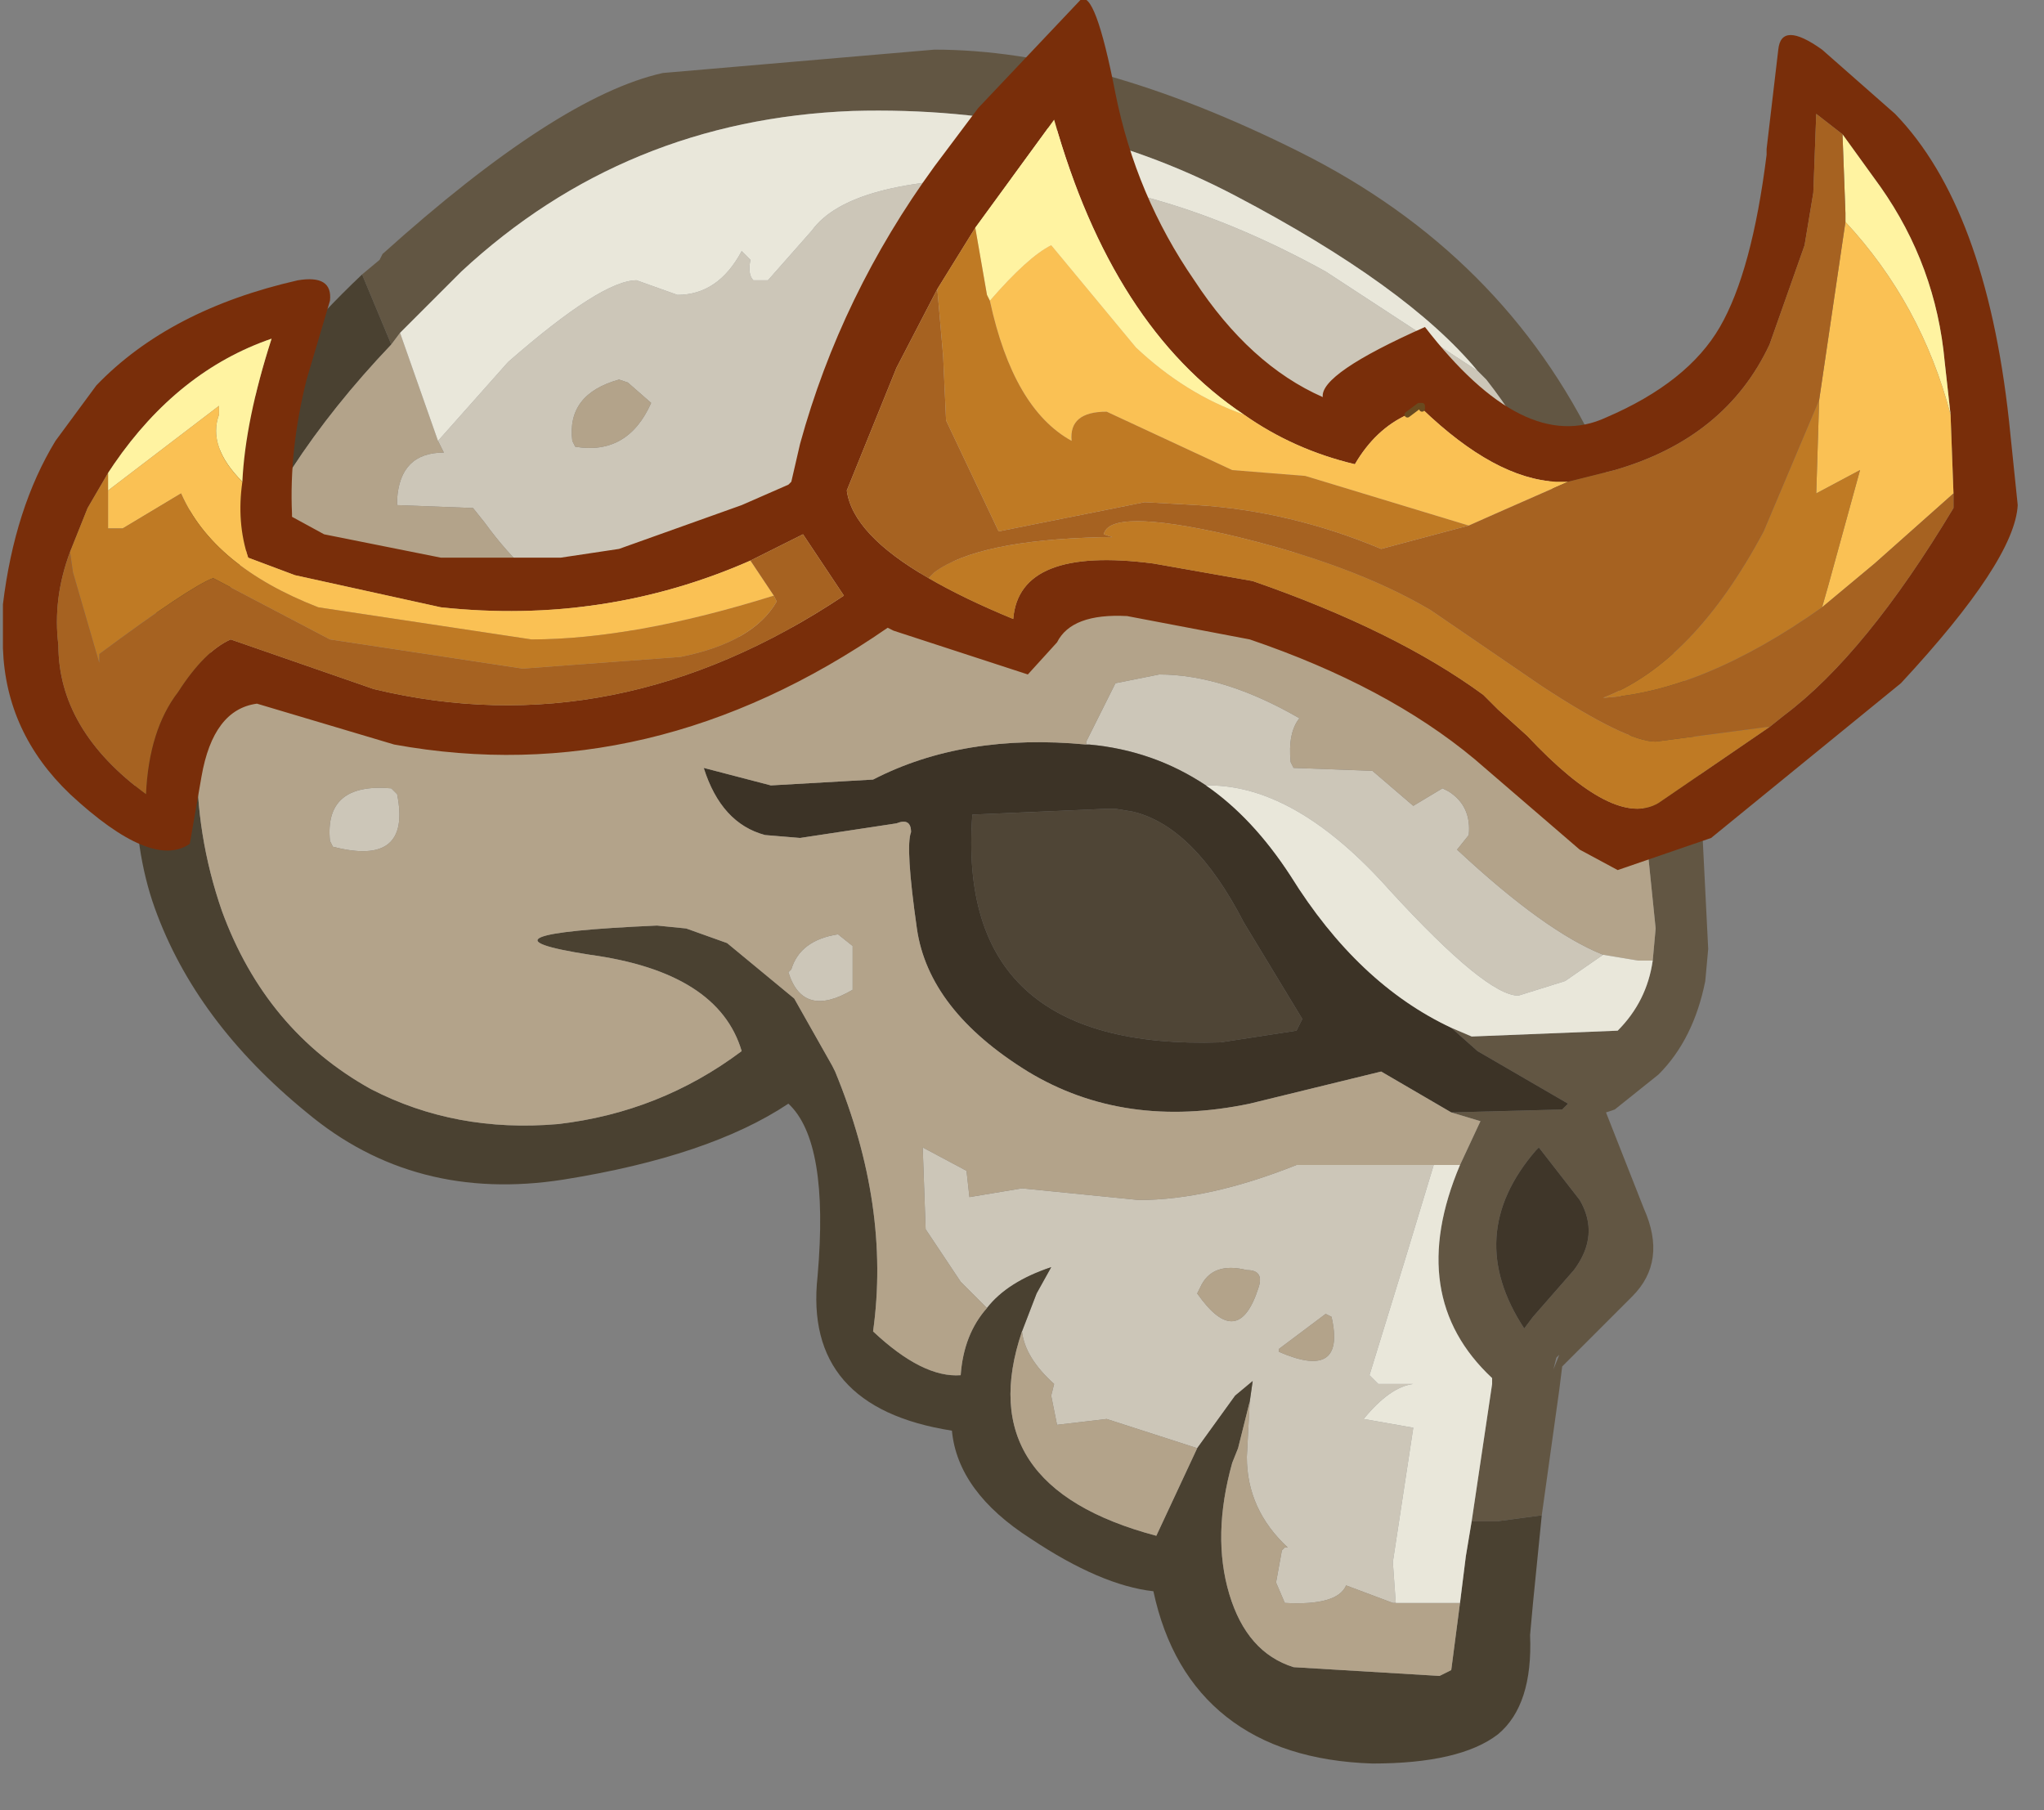 <?xml version="1.0" encoding="utf-8"?>
<svg version="1.1" id="Layer_1"
xmlns="http://www.w3.org/2000/svg"
xmlns:xlink="http://www.w3.org/1999/xlink"
xmlns:author="http://www.sothink.com"
width="35px" height="31px"
xml:space="preserve">
<rect width="100%" height="100%" fill="#808080" stroke="none"/>
<g id="1404" transform="matrix(1, 0, 0, 1, 0, 0)">
<path style="fill:#625643;fill-opacity:1" d="M25.65,26.05L25.2 26.05L25.55 23.7L25.55 23.6Q24.05 22.2 25 19.95L25.35 19.2L24.85 19.05L26.75 19L26.85 18.9L25.3 18L24.85 17.6L25.2 17.75L27.7 17.65Q28.2 17.15 28.3 16.45L28.35 15.9L28.1 13.45L27.6 11.25L27.2 9.95Q26.55 7.9 25.45 6.5L25.35 6.4L25.3 6.35Q24.1 4.9 21.15 3.35Q18.2 1.8 14.6 1.9Q10.7 2.05 7.9 4.65L6.85 5.7L6.7 5.9L6.2 4.7L6.5 4.45L6.55 4.35Q9.55 1.65 11.35 1.25L16 0.85Q18.75 0.85 22.25 2.6Q25.75 4.35 27.35 7.7L28.9 11.85L29.1 13.25L29.25 16.25L29.2 16.8Q29 17.8 28.4 18.4L27.65 19L27.5 19.05L28.15 20.7Q28.55 21.6 27.95 22.2L27 23.15L26.75 23.4L26.7 23.8L26.4 25.95L25.65 26.05M26.3,19.7Q25.05 21.15 26.1 22.75L26.25 22.55L26.95 21.75Q27.4 21.15 27.05 20.55L26.35 19.65L26.3 19.7M26.7,23.2L26.65 23.25L26.6 23.45L26.7 23.2" />
<path style="fill:#CCC6B8;fill-opacity:1" d="M24.65,10.1Q21.85 9.2 19.35 9.2Q16.8 9.2 15.2 10.1Q13.65 10.95 11.95 10.95Q9.75 10.95 8.3 8.95L8.1 8.7L6.8 8.65L6.8 8.55Q6.85 7.75 7.6 7.75L7.5 7.55L8.7 6.2Q10.3 4.8 10.9 4.8L11.6 5.05Q12.3 5.05 12.7 4.3L12.85 4.45Q12.8 4.7 12.9 4.8L13.15 4.8L13.9 3.95Q14.55 3.05 17.25 3.05Q19.8 3.05 22.7 4.65L25.3 6.35L25.35 6.4L25.45 6.5Q26.55 7.9 27.2 9.95L27.6 11.25Q26.15 10.55 24.65 10.1M18.65,12.75L18.6 12.75L18.6 12.7L19.1 11.7L19.85 11.55Q20.95 11.55 22.25 12.3Q22.05 12.55 22.1 13.05L22.15 13.15L23.5 13.2L24.2 13.8L24.7 13.5L24.8 13.55Q25.2 13.8 25.15 14.3L24.95 14.55Q26.45 15.95 27.45 16.35L26.8 16.8L26 17.05Q25.45 17.05 23.8 15.25Q22.2 13.45 20.7 13.45L20.65 13.45Q19.75 12.85 18.65 12.75M21.4,24L21.45 23.65L21.15 23.9L20.5 24.8L18.95 24.3L18.1 24.4L18 23.9L18.05 23.7Q17.55 23.25 17.5 22.8L17.75 22.15L18 21.7Q17.25 21.95 16.9 22.4L16.45 21.95L15.85 21.05L15.8 19.65L16.55 20.05L16.6 20.5L17.5 20.35L19.5 20.55Q20.7 20.55 22.2 19.95L24.55 19.95L24.05 21.6L23.45 23.55L23.6 23.7L24.2 23.7Q23.8 23.75 23.35 24.3L24.2 24.45L23.85 26.75L23.9 27.45L23.85 27.45L23.05 27.15Q22.9 27.5 22 27.45L21.85 27.1L21.95 26.55L22 26.5L22.05 26.5Q21.35 25.85 21.35 24.95L21.4 24M21.9,23.15Q23.05 23.65 22.8 22.55L22.7 22.5L21.9 23.1L21.9 23.15M20.55,22.05L20.5 22.15Q21.2 23.15 21.55 22.05Q21.65 21.75 21.35 21.75Q20.75 21.6 20.55 22.05M10.6,6.5Q9.7 6.75 9.8 7.55L9.85 7.65Q10.75 7.8 11.15 6.9L10.75 6.55L10.6 6.5M6.7,13.5L6.8 13.6Q7.05 14.85 5.7 14.5L5.65 14.4Q5.55 13.4 6.7 13.5M14.6,16.95Q13.75 17.45 13.5 16.65L13.55 16.6Q13.7 16.1 14.35 16L14.6 16.2L14.6 16.95" />
<path style="fill:#4F4536;fill-opacity:1" d="M22.2,17.65L20.9 17.85Q16.35 18 16.65 13.95L18.95 13.85L19.1 13.85L19.4 13.9Q20.45 14.15 21.3 15.8L22.3 17.45L22.2 17.65" />
<path style="fill:#4A4131;fill-opacity:1" d="M25,27.45L25.1 26.65L25.2 26.05L25.65 26.05L26.4 25.95L26.25 27.45L26.2 28Q26.25 29.2 25.65 29.7Q25 30.2 23.5 30.2Q21.95 30.15 21 29.4Q20.05 28.65 19.75 27.25Q18.85 27.15 17.65 26.35Q16.4 25.55 16.3 24.5Q13.75 24.1 14 21.85Q14.2 19.55 13.5 18.9Q12.15 19.8 9.65 20.2Q7.1 20.6 5.25 19.05Q3.35 17.5 2.65 15.55Q1.95 13.6 2.7 10.4Q3.4 7.35 6.2 4.7L6.7 5.9Q4.7 8 3.9 10.2Q2.9 13 3.8 15.6Q4.55 17.65 6.35 18.65Q7.8 19.4 9.55 19.25Q11.3 19.05 12.7 18Q12.3 16.65 10.1 16.35Q7.85 16 11.25 15.85L11.75 15.9L12.45 16.15L13.6 17.1L14.25 18.25L14.3 18.35Q15.25 20.65 14.95 22.8Q15.8 23.6 16.45 23.55Q16.5 22.85 16.9 22.4Q17.25 21.95 18 21.7L17.75 22.15L17.5 22.8Q16.6 25.45 19.8 26.3L20.5 24.8L21.15 23.9L21.45 23.65L21.4 24L21.2 24.8L21.1 25.05Q20.75 26.3 21.05 27.3Q21.35 28.3 22.15 28.55L24.65 28.7L24.85 28.6L25 27.45" />
<path style="fill:#3C3326;fill-opacity:1" d="M18.6,12.75L18.65 12.75Q19.75 12.85 20.65 13.45Q21.45 14 22.1 15Q23.25 16.85 24.85 17.6L25.3 18L26.85 18.9L26.75 19L24.85 19.05L23.65 18.35L21.4 18.9Q19.25 19.35 17.6 18.35Q15.9 17.3 15.7 15.9Q15.5 14.5 15.6 14.25Q15.6 14 15.35 14.1L13.7 14.35L13.1 14.3Q12.35 14.1 12.05 13.15L13.2 13.45L14.95 13.35Q16.5 12.55 18.6 12.75M22.3,17.45L21.3 15.8Q20.45 14.15 19.4 13.9L19.1 13.85L18.95 13.85L16.65 13.95Q16.35 18 20.9 17.85L22.2 17.65L22.3 17.45" />
<path style="fill:#B3A38A;fill-opacity:1" d="M7.5,7.55L7.6 7.75Q6.85 7.75 6.8 8.55L6.8 8.65L8.1 8.7L8.3 8.95Q9.75 10.95 11.95 10.95Q13.65 10.95 15.2 10.1Q16.8 9.2 19.35 9.2Q21.85 9.2 24.65 10.1Q26.15 10.55 27.6 11.25L28.1 13.45L28.35 15.9L28.3 16.45L28.05 16.45L27.45 16.35Q26.45 15.95 24.95 14.55L25.15 14.3Q25.2 13.8 24.8 13.55L24.7 13.5L24.2 13.8L23.5 13.2L22.15 13.15L22.1 13.05Q22.05 12.55 22.25 12.3Q20.95 11.55 19.85 11.55L19.1 11.7L18.6 12.7L18.6 12.75Q16.5 12.55 14.95 13.35L13.2 13.45L12.05 13.15Q12.35 14.1 13.1 14.3L13.7 14.35L15.35 14.1Q15.6 14 15.6 14.25Q15.5 14.5 15.7 15.9Q15.9 17.3 17.6 18.35Q19.25 19.35 21.4 18.9L23.65 18.35L24.85 19.05L25.35 19.2L25 19.95L24.55 19.95L22.2 19.95Q20.7 20.55 19.5 20.55L17.5 20.35L16.6 20.5L16.55 20.05L15.8 19.65L15.85 21.05L16.45 21.95L16.9 22.4Q16.5 22.85 16.45 23.55Q15.8 23.6 14.95 22.8Q15.25 20.65 14.3 18.35L14.25 18.25L13.6 17.1L12.45 16.15L11.75 15.9L11.25 15.85Q7.85 16 10.1 16.35Q12.3 16.65 12.7 18Q11.3 19.05 9.55 19.25Q7.8 19.4 6.35 18.65Q4.55 17.65 3.8 15.6Q2.9 13 3.9 10.2Q4.7 8 6.7 5.9L6.85 5.7L7.5 7.55M24.85,28.6L24.65 28.7L22.15 28.55Q21.35 28.3 21.05 27.3Q20.75 26.3 21.1 25.05L21.2 24.8L21.4 24L21.35 24.95Q21.35 25.85 22.05 26.5L22 26.5L21.95 26.55L21.85 27.1L22 27.45Q22.9 27.5 23.05 27.15L23.85 27.45L23.9 27.45L25 27.45L24.85 28.6M18.05,23.7L18 23.9L18.1 24.4L18.95 24.3L20.5 24.8L19.8 26.3Q16.6 25.45 17.5 22.8Q17.55 23.25 18.05 23.7M21.9,23.1L22.7 22.5L22.8 22.55Q23.05 23.65 21.9 23.15L21.9 23.1M21.35,21.75Q21.65 21.75 21.55 22.05Q21.2 23.15 20.5 22.15L20.55 22.05Q20.75 21.6 21.35 21.75M10.75,6.55L11.15 6.9Q10.75 7.8 9.85 7.65L9.8 7.55Q9.7 6.75 10.6 6.5L10.75 6.55M5.65,14.4L5.7 14.5Q7.05 14.85 6.8 13.6L6.7 13.5Q5.55 13.4 5.65 14.4M14.6,16.2L14.35 16Q13.7 16.1 13.55 16.6L13.5 16.65Q13.75 17.45 14.6 16.95L14.6 16.2" />
<path style="fill:#E9E7DA;fill-opacity:1" d="M6.85,5.7L7.9 4.65Q10.7 2.05 14.6 1.9Q18.2 1.8 21.15 3.35Q24.1 4.9 25.3 6.35L22.7 4.65Q19.8 3.05 17.25 3.05Q14.55 3.05 13.9 3.95L13.15 4.8L12.9 4.8Q12.8 4.7 12.85 4.45L12.7 4.3Q12.3 5.05 11.6 5.05L10.9 4.8Q10.3 4.8 8.7 6.2L7.5 7.55L6.85 5.7M28.05,16.45L28.3 16.45Q28.2 17.15 27.7 17.65L25.2 17.75L24.85 17.6Q23.25 16.85 22.1 15Q21.45 14 20.65 13.45L20.7 13.45Q22.2 13.45 23.8 15.25Q25.45 17.05 26 17.05L26.8 16.8L27.45 16.35L28.05 16.45M25.1,26.65L25 27.45L23.9 27.45L23.85 26.75L24.2 24.45L23.35 24.3Q23.8 23.75 24.2 23.7L23.6 23.7L23.45 23.55L24.05 21.6L24.55 19.95L25 19.95Q24.05 22.2 25.55 23.6L25.55 23.7L25.2 26.05L25.1 26.65" />
<path style="fill:#3F3629;fill-opacity:1" d="M26.35,19.65L27.05 20.55Q27.4 21.15 26.95 21.75L26.25 22.55L26.1 22.75Q25.05 21.15 26.3 19.7L26.35 19.65" />
<path style="fill:#792E0A;fill-opacity:1" d="M18.05,2.05L16.7 3.9L16.05 4.95L15.35 6.3L14.5 8.4Q14.6 9.15 15.9 9.9Q16.5 10.25 17.35 10.6Q17.45 9.35 19.75 9.65L21.45 9.95Q23.9 10.8 25.4 11.9L25.65 12.15L26.15 12.6Q27.65 14.2 28.4 13.75L30.3 12.45L30.55 12.25Q31.95 11.2 33.45 8.7L33.45 8.45L33.4 7.1L33.3 6.2Q33.15 4.55 32.2 3.2L31.55 2.3L31.1 1.95L31.05 3.3L30.9 4.2L30.3 5.9Q29.55 7.5 27.65 8.05L26.85 8.25L26.65 8.25Q25.6 8.2 24.35 7L24.35 6.95L24.3 6.95L24.1 7.1Q23.55 7.35 23.2 7.95Q22.15 7.7 21.3 7.1Q19.05 5.6 18.05 2.05M32.45,1.95Q34 3.55 34.4 7.2L34.55 8.65Q34.5 9.6 32.55 11.7L29.3 14.35L27.7 14.9L27.05 14.55L25.25 13Q23.75 11.75 21.4 10.95L19.3 10.55Q18.35 10.5 18.1 11L17.6 11.55L15.3 10.8L15.2 10.75Q11.15 13.55 6.75 12.75L4.4 12.05Q3.65 12.15 3.45 13.3L3.25 14.45Q2.6 14.9 1.2 13.6Q0.1 12.55 0.05 11.1L0.05 10.35Q0.25 8.7 0.95 7.55L1.65 6.6Q2.9 5.3 5.1 4.8Q5.7 4.7 5.65 5.15L5.25 6.5Q4.95 7.7 5 8.8L5 8.85L5.55 9.15L7.55 9.55L9.6 9.55L10.6 9.4L12.7 8.65L13.5 8.3L13.55 8.25L13.7 7.6Q14.4 5.05 16 2.85L16.75 1.85L18.5 0Q18.75 -0.2 19.1 1.6Q19.45 3.35 20.45 4.8Q21.4 6.25 22.65 6.8Q22.6 6.4 24.4 5.6Q26.1 7.8 27.5 7.15Q28.9 6.55 29.45 5.6Q30 4.65 30.25 2.65L30.25 2.55L30.45 0.85Q30.5 0.35 31.2 0.85L32.45 1.95M4.65,5.8Q3.05 6.35 1.95 7.95L1.85 8.1L1.5 8.7L1.2 9.45Q0.9 10.25 1 11.05Q1 12.5 2.5 13.6Q2.55 12.5 3.05 11.85Q3.5 11.15 3.95 10.95L6.4 11.8Q10.55 12.8 14.45 10.2L13.75 9.15L12.85 9.6Q10.35 10.7 7.55 10.4L5.05 9.85L4.25 9.55Q4.05 8.95 4.15 8.25Q4.2 7.2 4.65 5.8" />
<path style="fill:#FFF3A1;fill-opacity:1" d="M32.2,3.2Q33.15 4.55 33.3 6.2L33.4 7.1Q32.9 5.2 31.6 3.8L31.6 3.65L31.55 2.3L32.2 3.2M16.7,3.9L18.05 2.05Q19.05 5.6 21.3 7.1Q20.3 6.75 19.45 5.95L18 4.2Q17.6 4.4 16.95 5.15L16.9 5.05L16.7 3.9M4.15,8.25Q3.55 7.65 3.75 7.1L3.75 6.95L1.85 8.4L1.85 8.1L1.95 7.95Q3.05 6.35 4.65 5.8Q4.2 7.2 4.15 8.25" />
<path style="fill:#FAC154;fill-opacity:1" d="M31.15,6.85L31.6 3.8Q32.9 5.2 33.4 7.1L33.45 8.45L32.1 9.65L31.2 10.4L31.3 10.05L31.85 8.05L31.1 8.45L31.15 6.85M18,4.2L19.45 5.95Q20.3 6.75 21.3 7.1Q22.15 7.7 23.2 7.95Q23.55 7.35 24.1 7.1L24.3 6.95L24.35 6.95L24.35 7Q25.6 8.2 26.65 8.25L26.85 8.25L25.6 8.8L25.15 9L22.35 8.15L21.1 8.05L18.95 7.05Q18.3 7.05 18.35 7.55Q17.35 7 16.95 5.15Q17.6 4.4 18 4.2M9.1,10.95L5.45 10.4Q3.65 9.7 3.1 8.45L2.1 9.05L1.85 9.05L1.85 8.4L3.75 6.95L3.75 7.1Q3.55 7.65 4.15 8.25Q4.05 8.95 4.25 9.55L5.05 9.85L7.55 10.4Q10.35 10.7 12.85 9.6L13.25 10.2Q10.85 10.95 9.1 10.95" />
<path style="fill:#BF7A24;fill-opacity:1" d="M16.9,5.05L16.95 5.15Q17.35 7 18.35 7.55Q18.3 7.05 18.95 7.05L21.1 8.05L22.35 8.15L25.15 9L23.65 9.4Q22.1 8.75 20.5 8.65L19.6 8.6L17.1 9.1L16.2 7.2L16.15 6.1L16.05 4.95L16.7 3.9L16.9 5.05M15.9,9.9L16 9.8Q16.75 9.25 18.85 9.2L19.05 9.2L18.9 9.15Q19 8.7 21 9.15Q23.15 9.65 24.5 10.45L26.4 11.75Q27.85 12.7 28.35 12.7L30.25 12.45L30.3 12.45L28.4 13.75Q27.65 14.2 26.15 12.6L25.65 12.15L25.4 11.9Q23.9 10.8 21.45 9.95L19.75 9.65Q17.45 9.35 17.35 10.6Q16.5 10.25 15.9 9.9M31.1,8.45L31.85 8.05L31.3 10.05L31.2 10.4Q29.15 11.85 27.45 11.95Q29 11.35 30.2 9.1L31.15 6.85L31.1 8.45M1.5,8.7L1.85 8.1L1.85 8.4L1.85 9.05L2.1 9.05L3.1 8.45Q3.65 9.7 5.45 10.4L9.1 10.95Q10.85 10.95 13.25 10.2L13.3 10.3Q12.9 11 11.65 11.25L8.95 11.45L5.65 10.95L3.65 9.9Q3.25 10.05 1.7 11.2L1.7 11.35L1.25 9.8L1.2 9.45L1.5 8.7" />
<path style="fill:#A66221;fill-opacity:1" d="M31.15,6.85L30.2 9.1Q29 11.35 27.45 11.95Q29.15 11.85 31.2 10.4L32.1 9.65L33.45 8.45L33.45 8.7Q31.95 11.2 30.55 12.25L30.3 12.45L30.25 12.45L28.35 12.7Q27.85 12.7 26.4 11.75L24.5 10.45Q23.15 9.65 21 9.15Q19 8.7 18.9 9.15L19.05 9.2L18.85 9.2Q16.75 9.25 16 9.8L15.9 9.9Q14.6 9.15 14.5 8.4L15.35 6.3L16.05 4.95L16.15 6.1L16.2 7.2L17.1 9.1L19.6 8.6L20.5 8.65Q22.1 8.75 23.65 9.4L25.15 9L25.6 8.8L26.85 8.25L27.65 8.05Q29.55 7.5 30.3 5.9L30.9 4.2L31.05 3.3L31.1 1.95L31.55 2.3L31.6 3.65L31.6 3.8L31.15 6.85M13.75,9.15L14.45 10.2Q10.55 12.8 6.4 11.8L3.95 10.95Q3.5 11.15 3.05 11.85Q2.55 12.5 2.5 13.6Q1 12.5 1 11.05Q0.9 10.25 1.2 9.45L1.25 9.8L1.7 11.35L1.7 11.2Q3.25 10.05 3.65 9.9L5.65 10.95L8.95 11.45L11.65 11.25Q12.9 11 13.3 10.3L13.25 10.2L12.85 9.6L13.75 9.15" />
<path style="fill:none;stroke-width:0.1;stroke-linecap:round;stroke-linejoin:round;stroke-miterlimit:3;stroke:#694A1F;stroke-opacity:1" d="M24.1,7.1L24.3 6.95L24.35 6.95L24.35 7" />
</g>
</svg>
